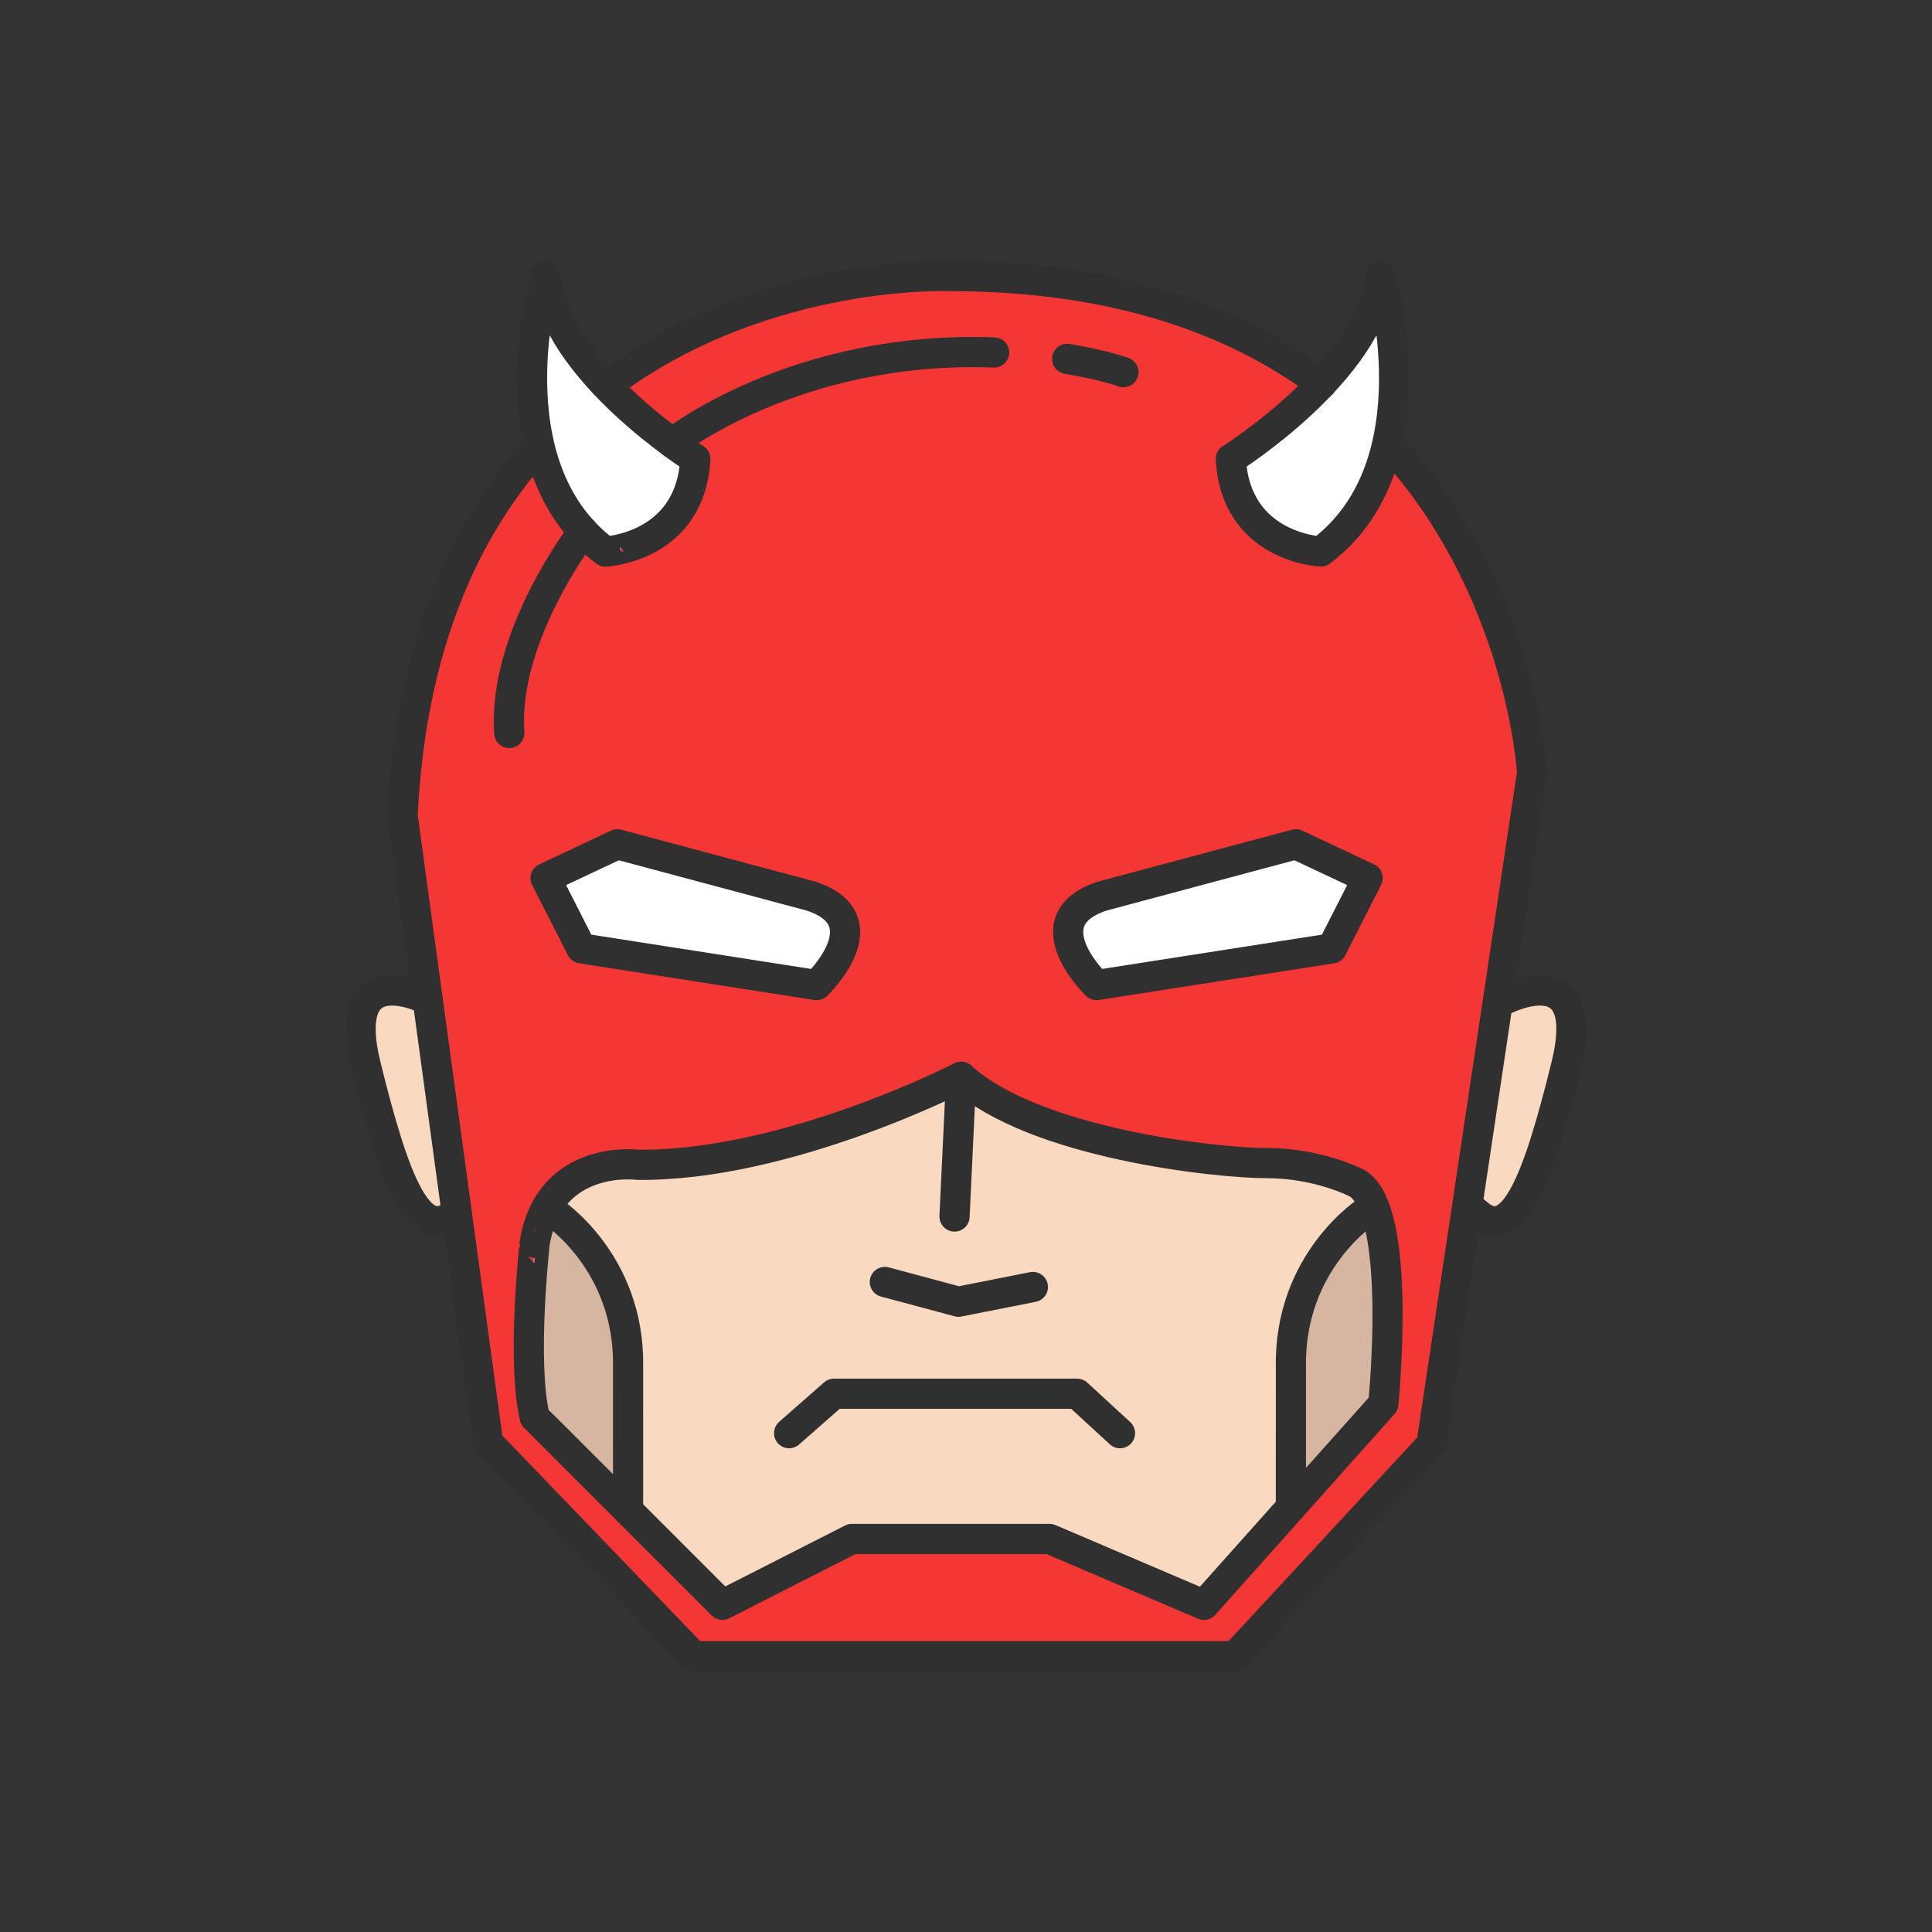 <?xml version="1.0" ?><svg style="enable-background:new 0 0 48 48;" version="1.1" viewBox="0 0 48 48" xml:space="preserve" xmlns="http://www.w3.org/2000/svg" xmlns:xlink="http://www.w3.org/1999/xlink"><rect x="0" y="0" width="48" height="48" fill="#333333" stroke="none"/><g id="Icons"><g><g><path d="M10.626,24.841c0,0-2.226-1.148-1.534,1.651     c0.692,2.799,1.312,4.495,2.251,3.617" style="fill:#F9D9C0;"/></g><g><path d="M37.374,24.841c0,0,2.226-1.148,1.534,1.651     c-0.692,2.799-1.312,4.495-2.251,3.617" style="fill:#F9D9C0;"/></g><path d="M32.83,9.539c-2.096-1.556-5.028-2.662-9.129-2.68    c0,0-4.731-0.18-8.634,2.725l-1.673,1.502c-1.799,1.979-3.184,4.893-3.391,9.174l2.123,15.578    l5.109,5.307h13.455l4.875-5.262l2.5-16.684c0,0-0.252-4.614-3.589-8.194" style="fill:#F43735;"/><g><path d="M20.29,24.474c0,0,1.682-1.615-0.146-2.212l-4.805-1.286l-1.784,0.839     l0.889,1.747L20.29,24.474z" style="fill:#FFFFFF;"/></g><path d="M17.275,11.401c0,0-3.481-2.185-3.721-4.545c0,0-1.39,4.689,1.487,6.847    C15.041,13.703,17.158,13.607,17.275,11.401z" style="fill:#FFFFFF;"/><path d="M30.58,11.401c0,0,3.481-2.185,3.721-4.545c0,0,1.39,4.689-1.487,6.847    C32.813,13.703,30.696,13.607,30.58,11.401z" style="fill:#FFFFFF;"/><g><path d="M13.42,35.107l4.612,4.525l3.151-1.287h5.052l3.633,1.287l4.408-4.845     c0,0,0.49-4.685-0.653-5.326c0,0-0.939-0.48-2.204-0.48c-1.265,0-5.732-0.481-7.519-2.082     c0,0-4.277,2.162-7.95,2.122c0,0-2.163-0.28-2.531,1.882     C13.42,30.902,13.093,33.745,13.42,35.107z" style="fill:#F9D9C0;"/><path d="M34.087,30.129c0,0-1.843,0.527-2.082,3.577     c-0.239,3.051,0,3.577,0,3.577l2.376-2.743C34.382,34.541,34.726,32.258,34.087,30.129z" style="fill:#D6B6A1;"/><path d="M13.526,30.129c0,0,1.843,0.527,2.082,3.577s-0,3.577-0,3.577     l-2.376-2.743C13.231,34.541,12.887,32.258,13.526,30.129z" style="fill:#D6B6A1;"/></g><g><path d="M27.244,24.474c0,0-1.682-1.615,0.146-2.212l4.805-1.286l1.784,0.839     l-0.889,1.747L27.244,24.474z" style="fill:#FFFFFF;"/></g><g><path d="     M20.29,24.474c0,0,1.682-1.615-0.146-2.212l-4.805-1.286l-1.784,0.839l0.889,1.747L20.29,24.474z" style="fill:none;stroke:#303030;stroke-width:0.75;stroke-linecap:round;stroke-linejoin:round;stroke-miterlimit:10;"/></g><g><path d="     M27.244,24.474c0,0-1.682-1.615,0.146-2.212l4.805-1.286l1.784,0.839l-0.889,1.747L27.244,24.474z" style="fill:none;stroke:#303030;stroke-width:0.75;stroke-linecap:round;stroke-linejoin:round;stroke-miterlimit:10;"/></g><path d="    M34.476,11.005c3.337,3.58,3.589,8.194,3.589,8.194L35.565,35.883l-4.875,5.262H17.234l-5.109-5.307    l-2.123-15.578c0.207-4.281,1.592-7.195,3.391-9.174" style="fill:none;stroke:#303030;stroke-width:0.75;stroke-linecap:round;stroke-linejoin:round;stroke-miterlimit:10;"/><path d="    M15.136,9.533c3.903-2.905,8.565-2.674,8.565-2.674c4.101,0.018,7.033,1.124,9.129,2.68" style="fill:none;stroke:#303030;stroke-width:0.75;stroke-linecap:round;stroke-linejoin:round;stroke-miterlimit:10;"/><g><path d="     M10.626,24.841c0,0-2.226-1.148-1.534,1.651c0.692,2.799,1.312,4.495,2.251,3.617" style="fill:none;stroke:#303030;stroke-width:0.75;stroke-linecap:round;stroke-linejoin:round;stroke-miterlimit:10;"/></g><path d="    M13.285,35.21l4.662,4.662l3.218-1.637h4.91l3.837,1.637l4.456-4.992c0,0,0.495-4.827-0.66-5.488    c0,0-0.949-0.495-2.228-0.495s-5.795-0.495-7.601-2.145c0,0-4.323,2.228-8.036,2.187    c0,0-2.187-0.289-2.558,1.939C13.285,30.878,12.955,33.807,13.285,35.21z" style="fill:none;stroke:#303030;stroke-width:0.75;stroke-linecap:round;stroke-linejoin:round;stroke-miterlimit:10;"/><path d="    M13.698,30.081c0,0,1.96,1.252,1.906,3.893l0.001,3.555" style="fill:none;stroke:#303030;stroke-width:0.75;stroke-linecap:round;stroke-linejoin:round;stroke-miterlimit:10;"/><path d="    M33.979,30.081c0,0-1.96,1.252-1.906,3.893l-0.001,3.479" style="fill:none;stroke:#303030;stroke-width:0.75;stroke-linecap:round;stroke-linejoin:round;stroke-miterlimit:10;"/><polyline points="    21.984,31.85 23.814,32.341 25.661,31.975   " style="fill:none;stroke:#303030;stroke-width:0.75;stroke-linecap:round;stroke-linejoin:round;stroke-miterlimit:10;"/><polyline points="    19.605,35.607 20.721,34.627 26.76,34.627 27.826,35.607   " style="fill:none;stroke:#303030;stroke-width:0.75;stroke-linecap:round;stroke-linejoin:round;stroke-miterlimit:10;"/><line style="fill:none;stroke:#303030;stroke-width:0.75;stroke-linecap:round;stroke-linejoin:round;stroke-miterlimit:10;" x1="23.88" x2="23.715" y1="26.752" y2="30.224"/><g><path d="     M37.374,24.841c0,0,2.226-1.148,1.534,1.651c-0.692,2.799-1.312,4.495-2.251,3.617" style="fill:none;stroke:#303030;stroke-width:0.75;stroke-linecap:round;stroke-linejoin:round;stroke-miterlimit:10;"/></g><path d="    M17.275,11.401c0,0-3.481-2.185-3.721-4.545c0,0-1.39,4.689,1.487,6.847    C15.041,13.703,17.158,13.607,17.275,11.401z" style="fill:none;stroke:#303030;stroke-width:0.75;stroke-linecap:round;stroke-linejoin:round;stroke-miterlimit:10;"/><path d="    M30.58,11.401c0,0,3.481-2.185,3.721-4.545c0,0,1.39,4.689-1.487,6.847    C32.813,13.703,30.696,13.607,30.58,11.401z" style="fill:none;stroke:#303030;stroke-width:0.75;stroke-linecap:round;stroke-linejoin:round;stroke-miterlimit:10;"/><path d="    M16.704,11.005c0,0,3.047-2.431,7.995-2.248" style="fill:none;stroke:#303030;stroke-width:0.75;stroke-linecap:round;stroke-linejoin:round;stroke-miterlimit:10;"/><path d="    M14.489,13.203c0,0-2.007,2.605-1.836,5.008" style="fill:none;stroke:#303030;stroke-width:0.75;stroke-linecap:round;stroke-linejoin:round;stroke-miterlimit:10;"/><path d="    M26.513,8.917c0,0,0.796,0.123,1.399,0.329" style="fill:none;stroke:#303030;stroke-width:0.75;stroke-linecap:round;stroke-linejoin:round;stroke-miterlimit:10;"/></g></g></svg>